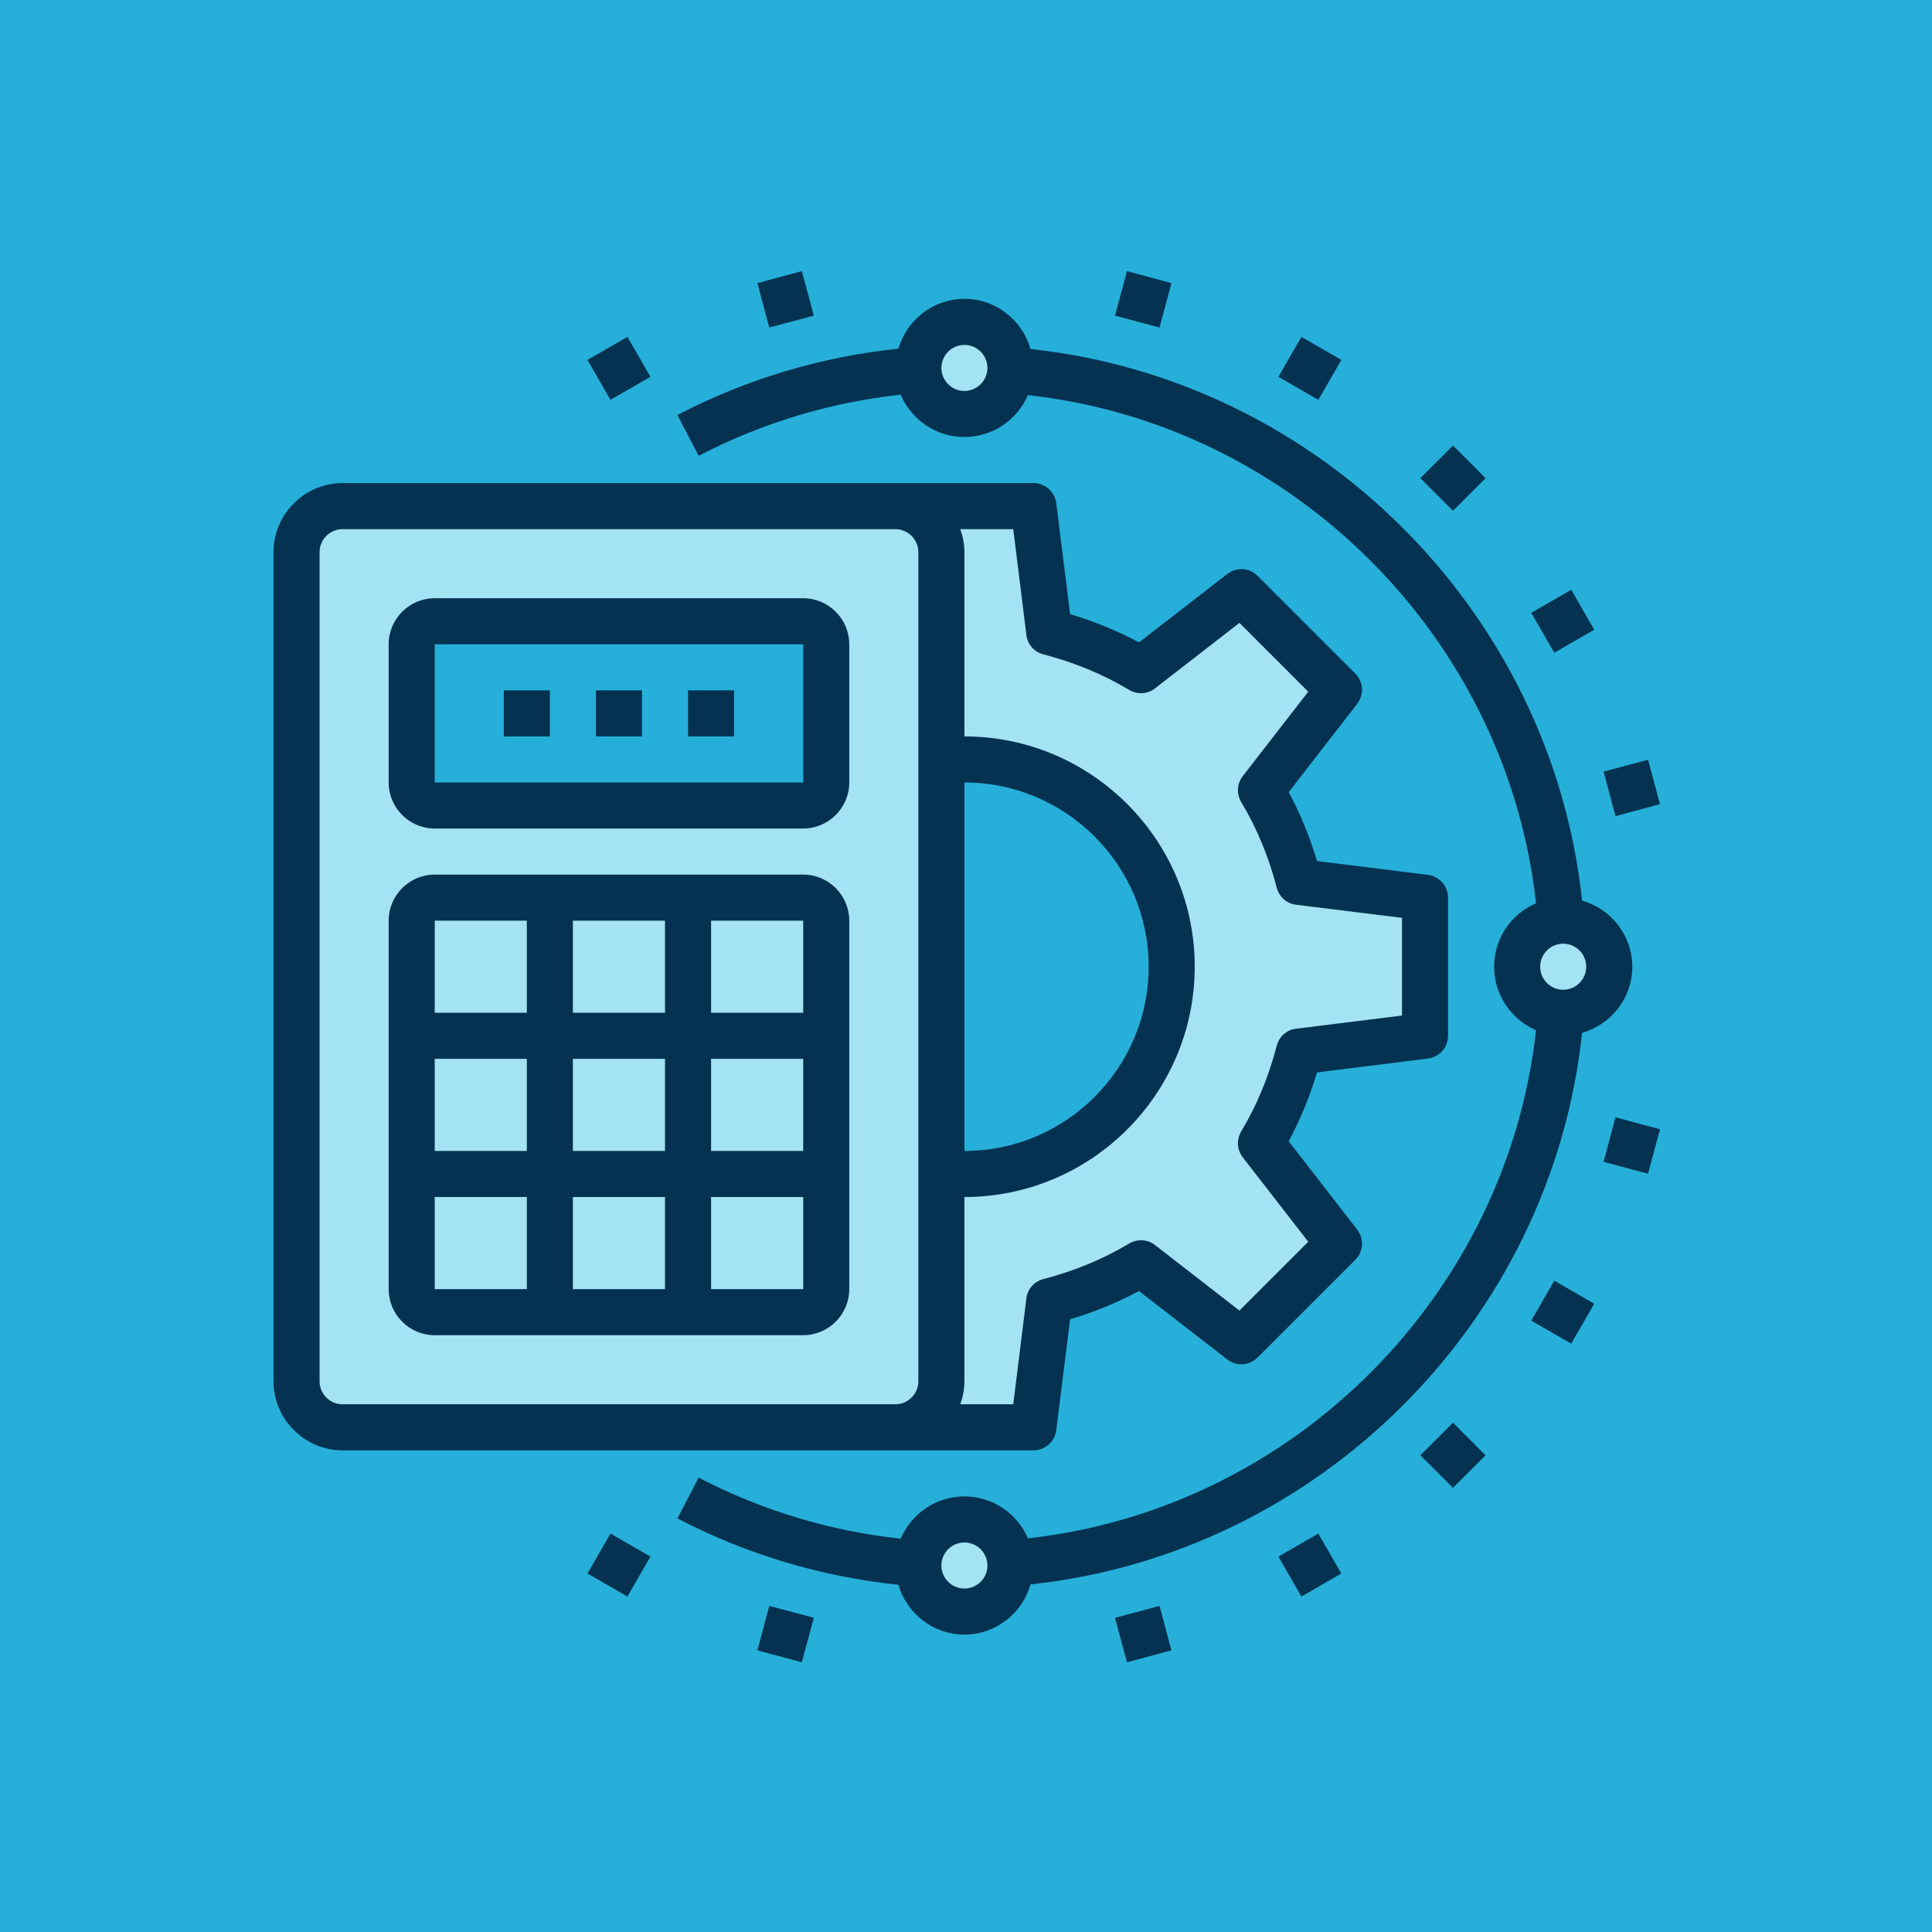 <svg xmlns="http://www.w3.org/2000/svg" width="375" viewBox="0 0 375 375" height="375" version="1.0"><defs><clipPath id="a"><path d="M 147 311 L 158 311 L 158 322.641 L 147 322.641 Z M 147 311"/></clipPath><clipPath id="b"><path d="M 216 311 L 228 311 L 228 322.641 L 216 322.641 Z M 216 311"/></clipPath><clipPath id="c"><path d="M 311 216 L 322.641 216 L 322.641 228 L 311 228 Z M 311 216"/></clipPath><clipPath id="d"><path d="M 311 147 L 322.641 147 L 322.641 159 L 311 159 Z M 311 147"/></clipPath><clipPath id="e"><path d="M 216 52.641 L 228 52.641 L 228 64 L 216 64 Z M 216 52.641"/></clipPath><clipPath id="f"><path d="M 147 52.641 L 158 52.641 L 158 64 L 147 64 Z M 147 52.641"/></clipPath></defs><path fill="#FFF" d="M-37.5 -37.5H412.5V412.5H-37.5z"/><path fill="#26AFD9" d="M-37.5 -37.5H412.5V412.5H-37.5z"/><path fill="#A3E3F3" d="M 276.598 174.227 L 276.598 201.051 L 252.148 204.086 C 250.527 210.445 248.027 216.434 244.762 221.918 L 259.887 241.367 L 240.922 260.332 L 221.469 245.211 C 215.984 248.477 209.98 250.973 203.641 252.598 L 200.602 277.043 L 173.781 277.043 C 178.688 277.043 182.723 273.027 182.723 268.102 L 182.723 227.609 C 184.207 227.785 185.672 227.871 187.191 227.871 C 209.402 227.871 227.422 209.852 227.422 187.641 C 227.422 165.426 209.402 147.406 187.191 147.406 C 185.672 147.406 184.207 147.496 182.723 147.668 L 182.723 107.176 C 182.723 102.25 178.688 98.234 173.781 98.234 L 200.602 98.234 L 203.641 122.68 C 209.98 124.305 215.984 126.801 221.469 130.066 L 240.922 114.945 L 259.887 133.91 L 244.762 153.363 C 248.027 158.844 250.527 164.832 252.148 171.191 L 276.598 174.227"/><path fill="#A3E3F3" d="M 303.418 178.699 C 303.277 178.699 303.191 178.699 303.051 178.699 C 298.316 178.926 294.477 182.855 294.477 187.641 C 294.477 192.422 298.316 196.352 303.051 196.578 C 303.191 196.578 303.277 196.578 303.418 196.578 C 308.324 196.578 312.359 192.562 312.359 187.641 C 312.359 182.715 308.324 178.699 303.418 178.699"/><path fill="#A3E3F3" d="M 187.191 62.473 C 182.285 62.473 178.25 66.488 178.25 71.414 C 178.25 71.555 178.25 71.641 178.25 71.781 C 178.477 76.512 182.406 80.355 187.191 80.355 C 191.977 80.355 195.906 76.512 196.133 71.781 C 196.133 71.641 196.133 71.555 196.133 71.414 C 196.133 66.488 192.098 62.473 187.191 62.473"/><path fill="#A3E3F3" d="M 187.191 294.922 C 182.406 294.922 178.477 298.766 178.25 303.496 C 178.25 303.637 178.25 303.723 178.25 303.863 C 178.25 308.789 182.285 312.805 187.191 312.805 C 192.098 312.805 196.133 308.789 196.133 303.863 C 196.133 303.723 196.133 303.637 196.133 303.496 C 195.906 298.766 191.977 294.922 187.191 294.922"/><path fill="#A3E3F3" d="M 133.551 227.871 L 133.551 254.691 L 155.902 254.691 C 158.363 254.691 160.371 252.684 160.371 250.223 L 160.371 227.871 L 133.551 227.871"/><path fill="#A3E3F3" d="M 149.281 201.051 L 133.551 201.051 L 133.551 227.871 L 160.371 227.871 L 160.371 201.051 L 149.281 201.051"/><path fill="#A3E3F3" d="M 155.902 174.227 L 133.551 174.227 L 133.551 201.051 L 160.371 201.051 L 160.371 178.699 C 160.371 176.238 158.363 174.227 155.902 174.227"/><path fill="#A3E3F3" d="M 133.551 174.227 L 133.551 201.051 L 106.727 201.051 L 106.727 174.227 L 133.551 174.227"/><path fill="#A3E3F3" d="M 106.727 201.051 L 106.727 227.871 L 133.551 227.871 L 133.551 201.051 L 106.727 201.051"/><path fill="#A3E3F3" d="M 125.012 227.871 L 106.727 227.871 L 106.727 254.691 L 133.551 254.691 L 133.551 227.871 L 125.012 227.871"/><path fill="#A3E3F3" d="M 160.371 227.871 L 160.371 250.223 C 160.371 252.684 158.363 254.691 155.902 254.691 L 84.379 254.691 C 81.914 254.691 79.906 252.684 79.906 250.223 L 79.906 178.699 C 79.906 176.238 81.914 174.227 84.379 174.227 L 155.902 174.227 C 158.363 174.227 160.371 176.238 160.371 178.699 Z M 79.906 125.055 C 79.906 122.594 81.914 120.586 84.379 120.586 L 155.902 120.586 C 158.363 120.586 160.371 122.594 160.371 125.055 L 160.371 151.879 C 160.371 154.34 158.363 156.348 155.902 156.348 L 84.379 156.348 C 81.914 156.348 79.906 154.34 79.906 151.879 Z M 173.781 98.234 L 66.496 98.234 C 61.574 98.234 57.555 102.25 57.555 107.176 L 57.555 268.102 C 57.555 273.027 61.574 277.043 66.496 277.043 L 173.781 277.043 C 178.688 277.043 182.723 273.027 182.723 268.102 L 182.723 107.176 C 182.723 102.25 178.688 98.234 173.781 98.234"/><path fill="#A3E3F3" d="M 97.789 201.051 L 79.906 201.051 L 79.906 227.871 L 106.727 227.871 L 106.727 201.051 L 97.789 201.051"/><path fill="#A3E3F3" d="M 97.789 174.227 L 84.379 174.227 C 81.914 174.227 79.906 176.238 79.906 178.699 L 79.906 201.051 L 106.727 201.051 L 106.727 174.227 L 97.789 174.227"/><path fill="#A3E3F3" d="M 79.906 227.871 L 79.906 250.223 C 79.906 252.684 81.914 254.691 84.379 254.691 L 106.727 254.691 L 106.727 227.871 L 79.906 227.871"/><path fill="#063251" d="M 138.02 250.223 L 138.02 232.34 L 155.902 232.34 L 155.902 250.223 Z M 84.379 232.34 L 102.258 232.34 L 102.258 250.223 L 84.379 250.223 Z M 102.258 178.699 L 102.258 196.578 L 84.379 196.578 L 84.379 178.699 Z M 138.02 205.52 L 155.902 205.52 L 155.902 223.402 L 138.02 223.402 Z M 111.199 196.578 L 111.199 178.699 L 129.078 178.699 L 129.078 196.578 Z M 102.258 223.402 L 84.379 223.402 L 84.379 205.52 L 102.258 205.52 Z M 129.078 232.34 L 129.078 250.223 L 111.199 250.223 L 111.199 232.34 Z M 111.199 223.402 L 111.199 205.52 L 129.078 205.52 L 129.078 223.402 Z M 155.902 196.578 L 138.02 196.578 L 138.02 178.699 L 155.902 178.699 Z M 155.902 169.758 L 84.379 169.758 C 79.453 169.758 75.438 173.773 75.438 178.699 L 75.438 250.223 C 75.438 255.145 79.453 259.16 84.379 259.16 L 155.902 259.16 C 160.824 259.16 164.84 255.145 164.84 250.223 L 164.84 178.699 C 164.84 173.773 160.824 169.758 155.902 169.758"/><path fill="#063251" d="M 155.902 151.879 L 84.379 151.879 L 84.379 125.055 L 155.902 125.055 Z M 155.902 116.117 L 84.379 116.117 C 79.453 116.117 75.438 120.133 75.438 125.055 L 75.438 151.879 C 75.438 156.801 79.453 160.816 84.379 160.816 L 155.902 160.816 C 160.824 160.816 164.84 156.801 164.84 151.879 L 164.84 125.055 C 164.84 120.133 160.824 116.117 155.902 116.117"/><path fill="#063251" d="M 142.488 133.996 L 133.551 133.996 L 133.551 142.938 L 142.488 142.938 L 142.488 133.996"/><path fill="#063251" d="M 124.609 133.996 L 115.668 133.996 L 115.668 142.938 L 124.609 142.938 L 124.609 133.996"/><path fill="#063251" d="M 106.727 133.996 L 97.789 133.996 L 97.789 142.938 L 106.727 142.938 L 106.727 133.996"/><path fill="#063251" d="M 187.191 223.402 L 187.191 151.879 C 206.906 151.879 222.953 167.926 222.953 187.641 C 222.953 207.352 206.906 223.402 187.191 223.402 Z M 272.125 197.121 L 251.574 199.672 C 249.723 199.879 248.254 201.223 247.801 203.023 C 246.281 208.871 244.012 214.461 240.922 219.594 C 239.98 221.219 240.082 223.172 241.234 224.656 L 253.93 241.02 L 240.574 254.379 L 224.211 241.684 C 222.777 240.531 220.77 240.426 219.164 241.367 C 214.012 244.461 208.426 246.73 202.574 248.25 C 200.777 248.703 199.434 250.168 199.223 252.004 L 196.672 272.574 L 186.387 272.574 C 186.879 271.191 187.191 269.676 187.191 268.102 L 187.191 232.34 C 211.832 232.34 231.895 212.277 231.895 187.641 C 231.895 163 211.832 142.938 187.191 142.938 L 187.191 107.176 C 187.191 105.605 186.879 104.086 186.387 102.707 L 196.672 102.707 L 199.223 123.273 C 199.434 125.109 200.777 126.574 202.574 127.027 C 208.426 128.547 214.012 130.82 219.164 133.91 C 220.77 134.852 222.777 134.746 224.211 133.594 L 240.574 120.898 L 253.93 134.258 L 241.234 150.621 C 240.082 152.105 239.98 154.059 240.922 155.684 C 244.012 160.816 246.281 166.406 247.801 172.254 C 248.254 174.055 249.723 175.398 251.574 175.609 L 272.125 178.156 Z M 178.25 268.102 C 178.25 270.566 176.242 272.574 173.781 272.574 L 66.496 272.574 C 64.035 272.574 62.027 270.566 62.027 268.102 L 62.027 107.176 C 62.027 104.715 64.035 102.707 66.496 102.707 L 173.781 102.707 C 176.242 102.707 178.25 104.715 178.25 107.176 Z M 277.137 169.809 L 255.625 167.121 C 254.246 162.477 252.41 158.008 250.141 153.746 L 263.414 136.633 C 264.793 134.852 264.668 132.336 263.047 130.73 L 244.098 111.785 C 242.492 110.16 239.945 110.039 238.199 111.418 L 221.086 124.688 C 216.824 122.418 212.355 120.586 207.711 119.207 L 205.02 97.695 C 204.758 95.457 202.836 93.766 200.602 93.766 L 66.496 93.766 C 59.129 93.766 53.086 99.805 53.086 107.176 L 53.086 268.102 C 53.086 275.473 59.129 281.512 66.496 281.512 L 200.602 281.512 C 202.836 281.512 204.758 279.82 205.02 277.586 L 207.711 256.07 C 212.355 254.691 216.824 252.859 221.086 250.59 L 238.199 263.859 C 239.945 265.238 242.492 265.117 244.098 263.492 L 263.047 244.547 C 264.668 242.941 264.793 240.426 263.414 238.645 L 250.141 221.531 C 252.41 217.27 254.246 212.801 255.625 208.156 L 277.137 205.469 C 279.371 205.207 281.066 203.285 281.066 201.051 L 281.066 174.227 C 281.066 171.992 279.371 170.074 277.137 169.809"/><path fill="#063251" d="M 303.418 192.109 C 300.953 192.109 298.945 190.102 298.945 187.641 C 298.945 185.176 300.953 183.168 303.418 183.168 C 305.879 183.168 307.887 185.176 307.887 187.641 C 307.887 190.102 305.879 192.109 303.418 192.109 Z M 187.191 308.336 C 184.73 308.336 182.723 306.324 182.723 303.863 C 182.723 301.402 184.73 299.395 187.191 299.395 C 189.652 299.395 191.66 301.402 191.66 303.863 C 191.66 306.324 189.652 308.336 187.191 308.336 Z M 187.191 75.883 C 184.73 75.883 182.723 73.875 182.723 71.414 C 182.723 68.953 184.73 66.945 187.191 66.945 C 189.652 66.945 191.66 68.953 191.66 71.414 C 191.66 73.875 189.652 75.883 187.191 75.883 Z M 316.828 187.641 C 316.828 181.527 312.688 176.41 307.086 174.805 C 301.113 118.805 256.027 73.719 200.027 67.746 C 198.418 62.141 193.305 58.004 187.191 58.004 C 181.113 58.004 176.016 62.105 174.375 67.676 C 159.34 69.25 144.918 73.562 131.488 80.547 L 135.609 88.473 C 147.902 82.082 161.07 78.117 174.828 76.602 C 176.871 81.438 181.641 84.824 187.191 84.824 C 192.711 84.824 197.461 81.473 199.52 76.688 C 251.016 82.379 292.449 123.816 298.145 175.312 C 293.359 177.371 290.008 182.121 290.008 187.641 C 290.008 193.156 293.359 197.906 298.145 199.969 C 292.449 251.461 251.016 292.898 199.52 298.59 C 197.461 293.805 192.711 290.453 187.191 290.453 C 181.641 290.453 176.871 293.84 174.828 298.66 C 161.07 297.16 147.902 293.195 135.609 286.805 L 131.488 294.73 C 144.918 301.715 159.34 306.027 174.375 307.602 C 176.016 313.172 181.113 317.273 187.191 317.273 C 193.305 317.273 198.418 313.137 200.027 307.531 C 256.027 301.559 301.113 256.473 307.086 200.473 C 312.688 198.867 316.828 193.75 316.828 187.641"/><g clip-path="url(#a)"><path fill="#063251" d="M 147.012 320.332 L 155.637 322.652 L 157.961 314.008 L 149.316 311.703 L 147.012 320.332"/></g><path fill="#063251" d="M 114.027 305.418 L 121.781 309.887 L 126.25 302.137 L 118.496 297.664 L 114.027 305.418"/><g clip-path="url(#b)"><path fill="#063251" d="M 216.422 314.008 L 218.746 322.652 L 227.371 320.332 L 225.066 311.703 L 216.422 314.008"/></g><path fill="#063251" d="M 248.133 302.137 L 252.602 309.887 L 260.355 305.418 L 255.887 297.664 L 248.133 302.137"/><path fill="#063251" d="M 275.688 282.473 L 282.027 288.793 L 288.348 282.473 L 282.027 276.137 L 275.688 282.473"/><path fill="#063251" d="M 297.219 256.332 L 304.973 260.805 L 309.441 253.051 L 301.688 248.582 L 297.219 256.332"/><g clip-path="url(#c)"><path fill="#063251" d="M 311.258 225.512 L 319.883 227.816 L 322.207 219.191 L 313.562 216.871 L 311.258 225.512"/></g><g clip-path="url(#d)"><path fill="#063251" d="M 322.207 156.086 L 319.883 147.461 L 311.258 149.766 L 313.562 158.406 L 322.207 156.086"/></g><path fill="#063251" d="M 309.441 122.227 L 304.973 114.473 L 297.219 118.945 L 301.688 126.699 L 309.441 122.227"/><path fill="#063251" d="M 288.348 92.805 L 282.027 86.484 L 275.688 92.805 L 282.027 99.145 L 288.348 92.805"/><path fill="#063251" d="M 260.355 69.859 L 252.602 65.391 L 248.133 73.141 L 255.887 77.613 L 260.355 69.859"/><g clip-path="url(#e)"><path fill="#063251" d="M 227.371 54.949 L 218.746 52.625 L 216.422 61.27 L 225.066 63.574 L 227.371 54.949"/></g><g clip-path="url(#f)"><path fill="#063251" d="M 157.961 61.27 L 155.637 52.625 L 147.012 54.949 L 149.316 63.574 L 157.961 61.27"/></g><path fill="#063251" d="M 126.25 73.141 L 121.781 65.391 L 114.027 69.859 L 118.496 77.613 L 126.25 73.141"/></svg>